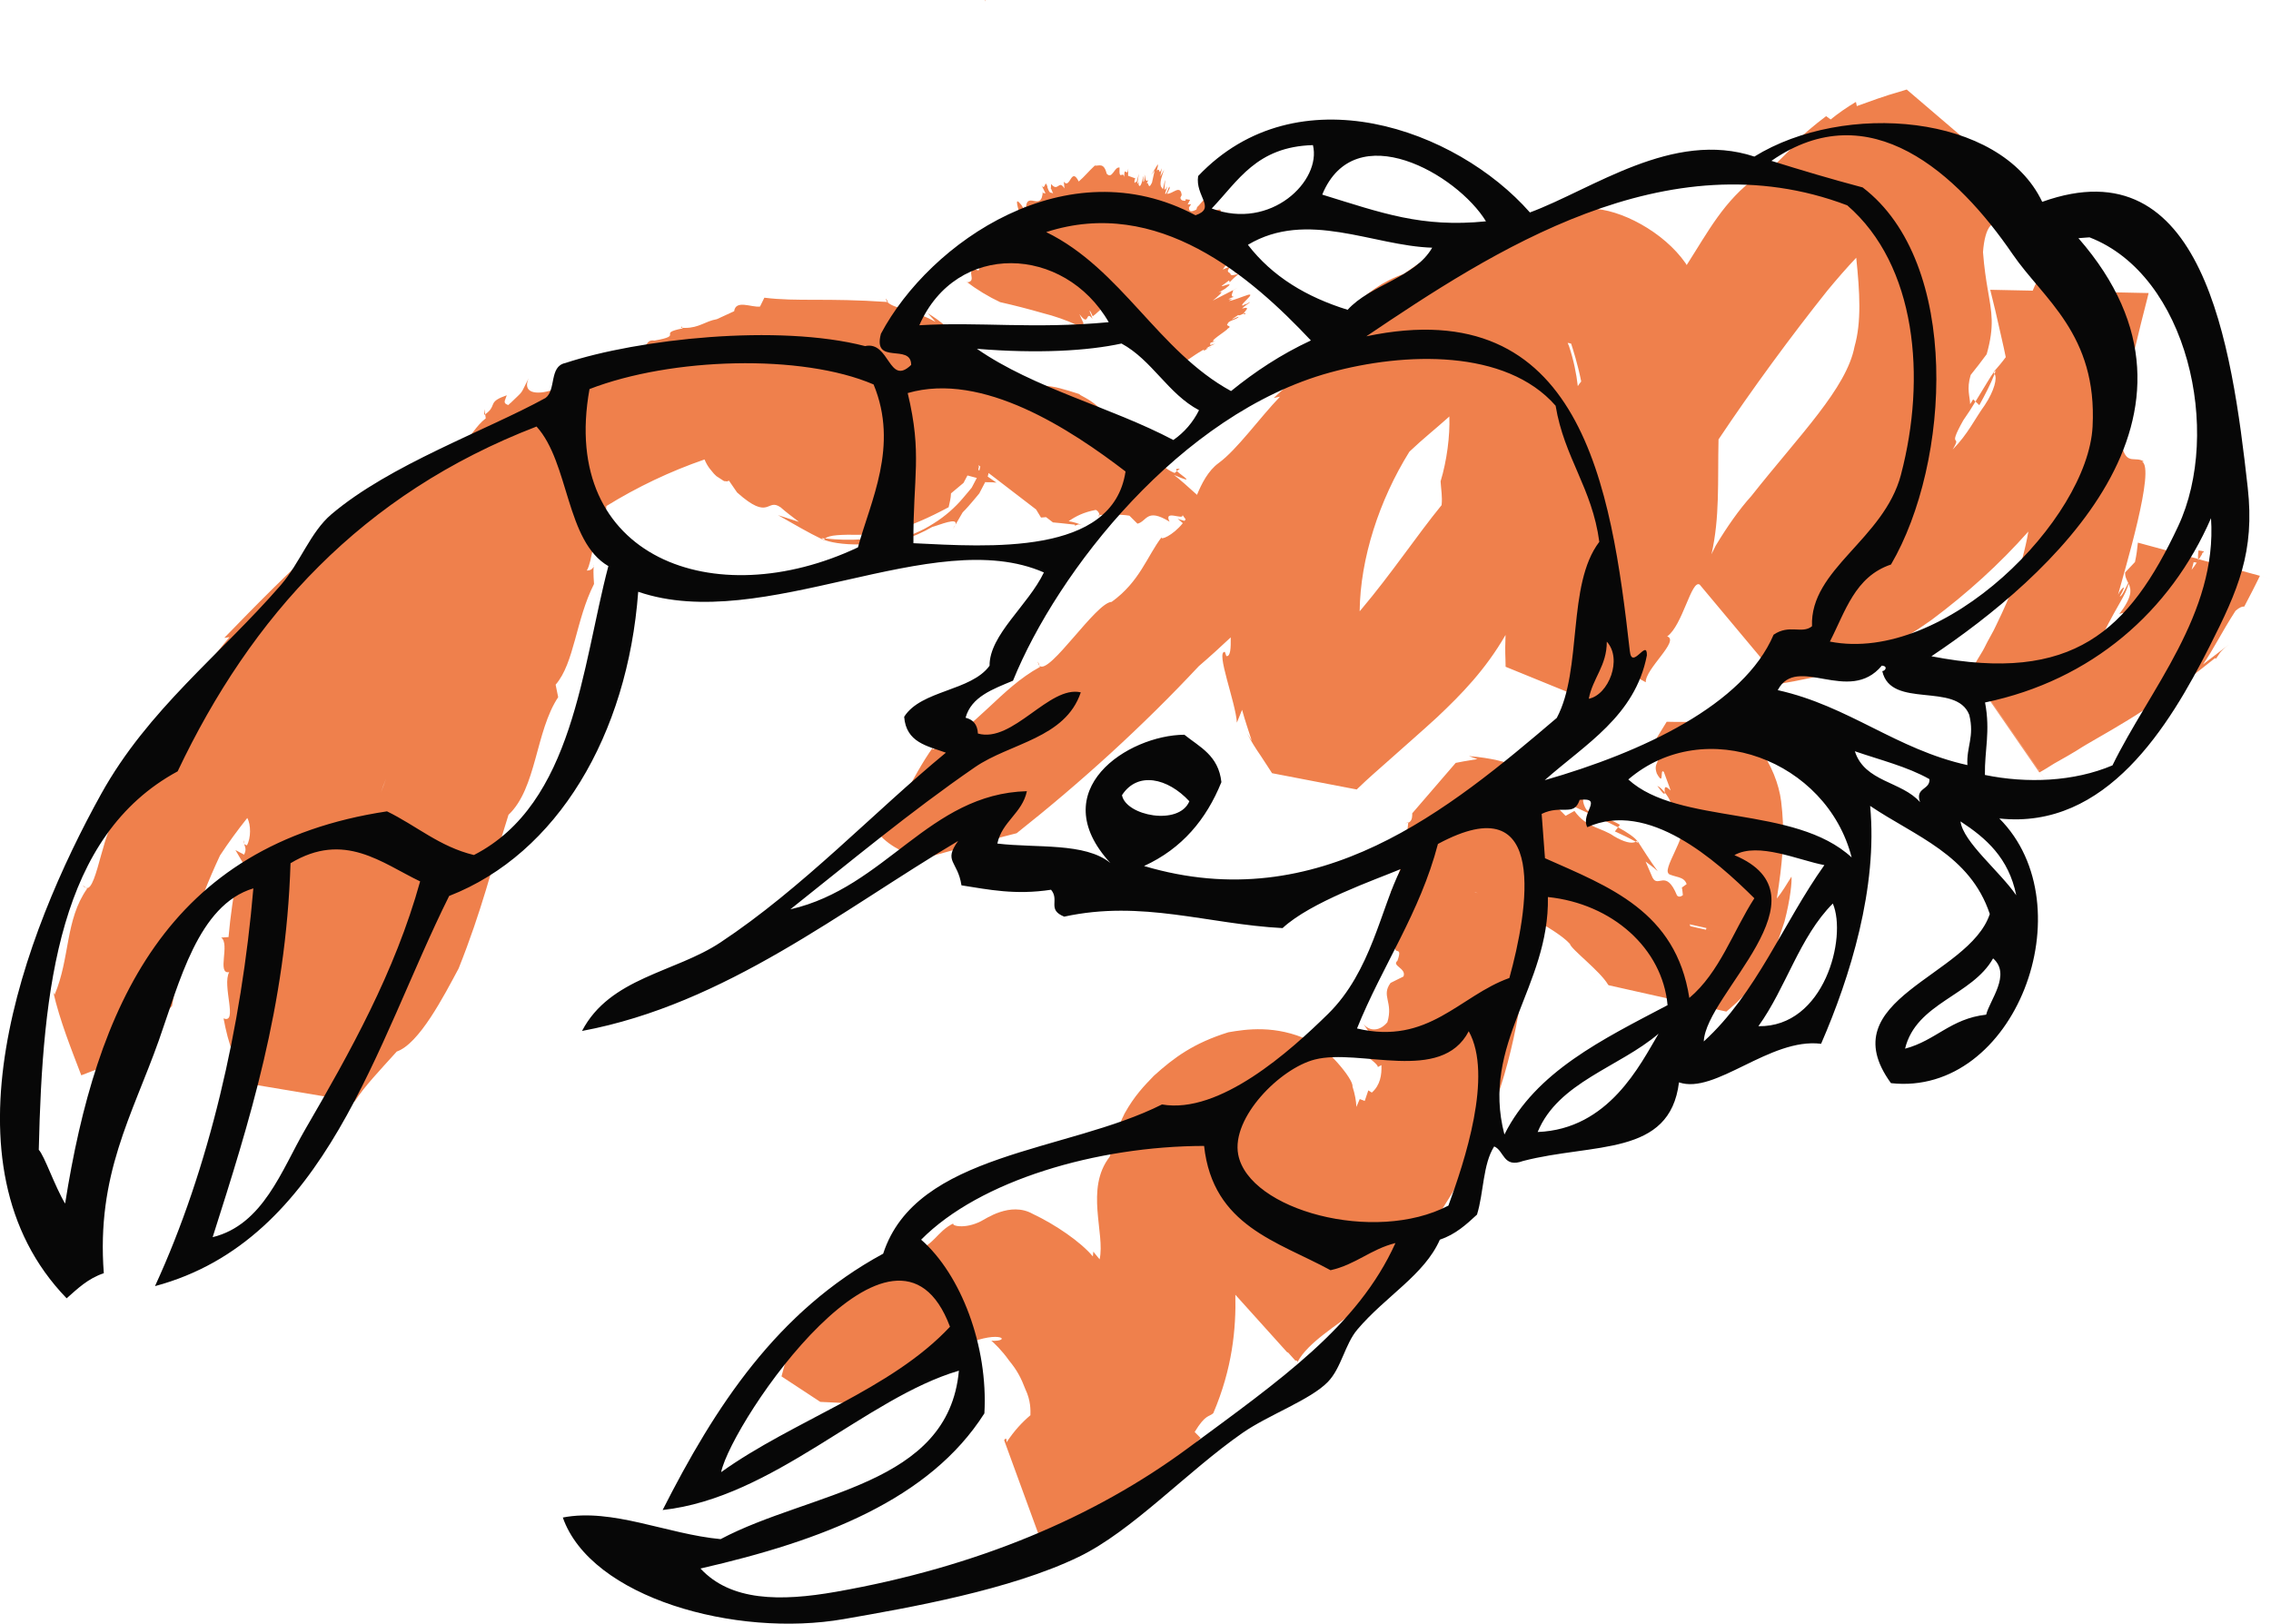 <svg id="_Слой_2" xmlns="http://www.w3.org/2000/svg" width="1080" height="772.26" viewBox="0 0 1080 772.26"><g id="Seafood03_49204875"><g id="Seafood03_49204875-2"><path d="M576.43 163.94l-.66.05-.3.06c-.11.22.36.09.96-.11z" fill="none"/><path d="M585.95 124.45 583.1 126l-1.6 2.17 3.8-1.54c-3.02 3.33-.06 2.65-.11 3.79.21.67 1.64.55 3.49-.18l-1.55-.88 2.23-1c-.86-1.33-3.01-2.77-3.4-3.92z" fill="none"/><path d="M588.8 130.33 589.31 130 588.66 130.25 588.8 130.33z" fill="none"/><path d="M577.54 163.59 577.16 163.67 576.43 163.94 577.54 163.59z" fill="none"/><path d="M181.11 377.07c.84-2.24 1.67-4.5 2.51-6.76-.91 2.24-1.77 4.5-2.51 6.76z" fill="none"/><path d="M548.93 219.04c-.46.23-1.11.34-2.02.33l-.44.24c1.98.49 2.42.06 2.46-.57z" fill="none"/><path d="M1045.42 266.47l.32-.52c-.14-.04-.28-.08-.43-.12.02.25.08.41.11.63z" fill="none"/><path d="M549.43 217.94l-.56.31.06.8c.46-.23.74-.54.49-1.11z" fill="none"/><path d="M390.77 255.9c.04.25.41.51 1.02.79l.59-.6-1.61-.19z" fill="none"/><path d="M457.74 237.06l2.59-3.06 1.22-1.47.3-.36.15-.18.07-.09.02-.02c-.34.66 1.2-2.29 2.43-4.63-1.52-.38-3-.78-4.45-1.18-.53 1.01-1.14 2.17-1.88 3.54l-5.95 4.98c-.07 2.25-.62 4.33-1.12 6.58-19.8 10.6-30.24 12.82-42.46 13.11-8.57-.11-14.52.06-16.27 1.81 5.66.65 11.65.83 17.82.4l-.51 2.44c9.64-.1 23.17-2.81 34.24-10.03 5.5-3.37 10.32-7.74 13.8-11.85z" fill="none"/><path d="M969.51 366.49h.01s.02-.03.02-.03h.02c-10.63-15.42-29.78-43.21-32.63-47.36v.06s-.01.04-.01.04h0c19.63 28.49 29.06 42.17 33.06 47.98h0c-2.71-3.94-5.92-8.6-.47-.69z" fill="none"/><path d="M241.74 192.63c.35-.35.65-.64.96-.94-.99-.62-1.8-1.13-2.52-1.58-.4 1.3-.22 1.96 1.56 2.52z" fill="none"/><path d="M939.48 190.98c-1.67 2.81-3.64 5.83-5.79 8.92-8.21 14.62-.16 5.74-5.07 13.93 7.35-7.48 10.4-14.41 15.28-21.14 4.54-6.84 6.01-12.87 4.67-14.85-1.97 4.94-4.56 9.96-7.29 14.89l-1.8-1.74z" fill="none"/><path d="M917.56 228.89V228.88v0V228.89z" fill="none"/><path d="M951.95 161.02l-3.03-13.3-1.61-6.58-.78-3.25v-.05c12.65.26 5.09.1-1.2-.04 1.85 10.85 3.29 17.14-.52 30.67-2.53 3.45-5.07 6.74-7.61 9.87-2.05 6.73-.3 10.41-.26 13.89.49-.77.97-1.55 1.45-2.3l1.09 1.05c4.22-6.77 7.27-12.17 8.63-13.85l-.06-.13c2.27-2.6 4.1-4.75 5.83-7.11-.6-2.93-1.22-5.88-1.93-8.86z" fill="none"/><path d="M949.02 176.44c-.25-.03-.55.23-.91.68l.46.71.46-1.39z" fill="none"/><path d="M969.48 366.29c.04.06.07.09.1.15l.06-.04.19-.14.37-.28-.68.3-.04.02z" fill="none"/><path d="M1000.5 304.59c.87-.7 1.75-1.36 2.63-1.99-.19-.21-.02-.72.77-1.75l4.4-3.97s-.79 1.5-1.97 3.67c.6-.35 1.19-.73 1.81-1.01.2-.17.51-.4.75-.59.38-2.53 4.52-9.49-1.08-6.83 6.38-8.39 5.77-11.7 4.49-14.47-2.05 6.64-3.98 7.71-12.29 24.09.42.77.56 1.73.49 2.85z" fill="none"/><path d="M465.39 222.36l-.09.68.02.31.02.14v.07s.02.02.02.02h0s0 0 0 0c-3.09-2.14-1.94-1.34.36.25.16-.66.31-1.32.46-1.97-.3-.23-.58-.45-.86-.67.53 1.67.06.85.08 1.16z" fill="none"/><path d="M1044.66 267.62l-1.43-.23c-.22.92-.58 2.21-.99 3.65.9-1.14 1.7-2.28 2.42-3.41z" fill="none"/><path d="M882.76 122.58c-4.63 4.91-9.24 10.21-13.76 15.68-17.06 21.39-35.87 46.96-51.73 70.75-.45 20.16.68 36.91-3.35 54.62.7-1.45 1.39-2.95 2.13-4.31 5.35-8.85 10.98-16.93 16.8-23.38 23.04-29.15 45.33-51.27 49.1-71.13 3.33-11.6 2.53-25.7.8-42.23z" fill="none"/><path d="M746.12 164.51c2.25 6.78 3.54 13.13 4.22 19.14.56-.88 1.1-1.61 1.62-2.21-1.69-8.5-3.93-15.31-4.77-17.95-.45-.2-1.02-.33-1.69-.4.2.48.43.96.61 1.43z" fill="none"/><path d="M689.25 198.06c-.18.17-.37.35-.54.52-6 5.38-12.18 10.27-18.11 15.93-.13.13-.25.26-.38.38-14.29 22.95-23.35 50.74-23.62 75.85.24-.29.5-.57.74-.86 14.43-17.1 26.24-34.9 38.22-49.62.42-4.21-.21-6.96-.48-11.32 2.97-9.78 4.51-21.64 4.16-30.88z" fill="none"/><path d="M913.26 214.92l.43-1.45c-.25.58-.37 1.05-.43 1.45z" fill="none"/><path d="M797.63 378.72h0c-.1.16-.15.24-.2.33.05-.09.11-.19.2-.33z" fill="none"/><path d="M794.13 443.05s.07.02.11.02c-.03.0-.08-.02-.11-.02z" fill="none"/><path d="M793.43 442.9c-.16-.04-.15-.04.0.0h0z" fill="none"/><path d="M701.49 424.62c-.3-.16.4.05 1.34.1-1.11-.27-1.77-.34-1.34-.1z" fill="none"/><path d="M778.83 400.83c.09-.23-.03-.54-.29-.9l-.64.4.93.5z" fill="none"/><path d="M811.3 442.19l.03-.11.06-.21.12-.44v-.02c-3-.67-5.63-1.26-7.96-1.78.1.28.2.55.3.84l.02.06c9.1 2.04 17.62 3.95 7.43 1.67h0z" fill="none"/><path d="M597.72 556.54c1.3-.06.98-.13-.01.0h.01z" fill="none"/><path d="M738.53 381.95l6.01 6.09 4.2-2.33c5.83 8.19 12.7 7.73 18.95 12.11 4.46 2.62 8.32 3.69 10.21 2.51-3.24-1.79-6.55-3.39-9.91-4.88l1.49-1.96c-11.63-5.97-21.06-9.37-29.41-14.4l-1.53 2.86z" fill="none"/><path d="M616.09 647.21c.28.31.55.61.81.9h0c-.27-.3-.54-.6-.81-.9h0z" fill="none"/><path d="M616.22 647.07l-.09.1-.02.02h0c.25.29.52.59.81.91h0s0-.02.0-.02l.04-.06.13-.23c0-.42-.36-.75-.86-.74z" fill="none"/><path d="M468.46.0l-.14.06c.22.93.36.51.14-.06z" fill="#ef804e"/><path d="M282.31 269.36c.33-.78.14-1.23.0.0h0z" fill="#ef804c"/><path d="M230.21 197.41 230.71 197.01 230.57 194.57 230.21 197.41z" fill="#ef804c"/><path d="M323.79 155.86h.66c-.2-.44-.23-.94-.66.0z" fill="#ef804c"/><path d="M116.04 401.21l-.19-1.58c-.15.78-.03 1.23.19 1.58z" fill="#ef804c"/><path d="M213.08 215.25 213.4 214.97 212.25 215.11 213.08 215.25z" fill="#ef804c"/><path d="M214.8 212.95c.54.19-.84 1.51-1.4 2.01 2.6-.32 4.65-1.5 6.42-3.21-.56-.9-3.33.79-5.02 1.19z" fill="#ef804c"/><path d="M214.01 213.04c.21.04.5.0.8-.08-.13-.05-.36-.05-.8.08z" fill="#ef804c"/><path d="M25.31 471.84 25.01 470.76z" fill="none" stroke="#ef804c" stroke-linecap="round" stroke-linejoin="round" stroke-width="0"/><path d="M40.94 422.29l-1.66-1.24c.59.77 1.14 1.09 1.66 1.24z" fill="#ef804c"/><path d="M230.73 193.48 230.57 194.57z" fill="none" stroke="#ef804c" stroke-linecap="round" stroke-linejoin="round" stroke-width="0"/><path d="M421.3 141.98c-.02.61.28 1.14.64 1.61l.45.08-1.09-1.69z" fill="#ef804c"/><path d="M548.87 218.25l-1.95 1.12c.9.02 1.56-.1 2.02-.33l-.06-.8z" fill="#ef804c"/><path d="M392.38 256.09l-.59.6c2.3 1.03 8.67 2.47 17.91 2.25l.51-2.44c-6.17.43-12.16.24-17.82-.4z" fill="#ef804c"/><path d="M68.83 358.71c.12-.21.22-.44.34-.65-.21.28-.3.48-.34.65z" fill="#ef804c"/><path d="M454.36 249.49l-1.25 2.14c.66-.9 1.06-1.6 1.25-2.14z" fill="#ef804c"/><path d="M522.84 244.81h-.31c.02 1.7.48 1.09.31.0z" fill="#ef804c"/><path d="M479.17 182.26c2.29.99 4.4 1.6 6.03 1.76-6.22-3.07-6.72-2.72-6.03-1.76z" fill="#ef804c"/><path d="M559.68 224.04l1.39-1.06c-1.98-.17-2.03.33-1.39 1.06z" fill="#ef804c"/><path d="M946.93 79.03 947 79.7 949.15 80.96 946.93 79.03z" fill="#ef804c"/><path d="M443.9 355.03 444.57 353.9z" fill="none" stroke="#ef804c" stroke-linecap="round" stroke-linejoin="round" stroke-width="0"/><path d="M494.35 316.6l-.78-1.96c.08 1.03.38 1.59.78 1.96z" fill="#ef804c"/><path d="M949.15 80.96 949.99 81.71z" fill="none" stroke="#ef804c" stroke-linecap="round" stroke-linejoin="round" stroke-width="0"/><path d="M941.28 192.72c2.73-4.92 5.32-9.95 7.29-14.89l-.46-.71c-1.36 1.68-4.41 7.08-8.63 13.85l1.8 1.74z" fill="#ef804c"/><path d="M552.43 255.38c.17-.22.33-.45.51-.67-.27.28-.41.49-.51.67z" fill="#ef804c"/><path d="M972.55 125.33c-.33.0-.41.0.0.0h0z" fill="#ef804c"/><path d="M969.99 367.18h0c4.3 6.23 2.34 3.39.0.0z" fill="#ef804c"/><path d="M1047.34 263.37c-.88-.55 3.21-.94-1.82-1.57l-.17 1.5c-.08.94-.09 1.79-.04 2.54.14.04.28.08.43.12l1.6-2.58z" fill="#ef804c"/><path d="M1045.74 265.95l-.32.52c-.03-.22-.09-.38-.11-.63-7.82-2.12-17.24-4.67-28.62-7.75v.13s-.04.25-.04.25c-.24 2.54-.62 5.62-1.34 8.84l-4.67 4.96c-.11 2.09.74 3.5 1.47 5.01-1.39 2.74-3.11 6.6-4.03 6.39 4.12-7.1.53-3.76-.82-.79 3.01-11.27 18-60.58 11.33-63.35h.98c-4.04-2.68-7.85 1.65-10.19-6.31l1.58-5.4-2.23-7.89c.95-5.45 2.17-2.92 2.67-2.95-.85-3.72-1.47-7.92-2.01-12.34 2.09-5.47 4.17-11.84 5.81-18.6 1.95-8.14 4.04-16.71 5.91-23.84l.36-1.45.18-.73.09-.36.05-.19.02-.09c-9.21-.19-17.44-.36-24.8-.52-.63-4.99-1.62-8.63-3.12-9.24l.44-2.11.22-1.06.11-.53v-.06s.02-.04.02-.04h0c-15.56-.33-20.94-.44-22.13-.47 1.25.02 6.11.13 1.61.04h0v.02s-.1.1-.1.1l-.17.21-2.76 3.39c-2.05 3.72-3.44 6.66-4.45 9.13-10.41-.21-17.2-.36-21.37-.44-.81-4.76-1.7-10.37-2.27-17.88.87-12.03 4.92-17.41 9.83-10.71-6.04-9.31-3.79-4.25-7.5-16.85 1.93-2 2.42-.87 4.54 1.72 1.53-10.86-2.38-6.35-2.92-14.36-4.03-1.99-10.15-4.23-10.45-6.79l-1.19 3.01-1.39-6.3-.5-3.29-.1-.83-.02-.21h0c-53.1-45.41-14.72-12.59-26.58-22.73h0s-.04.02-.04.02l-.08.02-.16.05-.64.2-2.57.79c-7.04 1.96-13.62 4.42-20.23 6.8l-.44-1.99c-4.39 2.61-8.37 5.4-12.01 8.35l-2.16-1.57c-5.43 4.08-10.45 8.33-15.02 12.72l2.42-1.2c-3.4 3.12-13.22 13.53-19.56 18.48l-.8-1.17c-15.65 11.4-23.03 25.88-33.35 41.99-.17-.27-.31-.54-.48-.82-10.44-15.03-31.16-25.89-45.09-26.02-14.56-1.44-25.7.88-35.51 3.73-19.61 6.08-35.36 14.46-53.6 27.39-19.48 6.65-32.71 24.07-43.87 41.69-5.98 5.87-11.69 11.79-17.84 17.26l3.01-.65c-9.99 10.41-20.39 25.14-29.19 31.58-5.04 3.65-8.14 9.88-10.3 15.13-4.32-3.95-8.34-7.48-10.93-9.45 11.28 4.88 3.37.18 1.39-1.84l-1.12.9c-6.84-2.93-6.19-5.93-9.75-7.53l.06.83.56-.31c.25.57-.04.88-.49 1.11-.04.63-.48 1.05-2.46.57l.44-.24c-3.18-.07-8.43-1.37-10.75-1.95l.22-2.44c-1.17.9-3.2.99-5.81.69.51-22.96-17.44-27.06-17.23-28.24-14.48-4.63-18.94-5.94-32.43.17l-4.53-3.49c6.73 2.25 3.69-.49 2.79-1.85-4.62-2.07-10.58-5.2-16.03-7.44l-.07-.36c-.71-1.75 1.5 3.43-1.62-4.01l-.65-1.15-3.01-4.75c-4.76-7.3-10.34-11.8-16.64-15.6l3.74 4.11c-11.17-6.11-19.76-6.17-22.95-9.46-29.08-2.01-42.83-.09-58.48-2.04l-2.07 4.22c-4.12.49-11.52-3.43-12.3 2.21l-8.24 3.79c-5.65.99-8.31 4.13-15.07 4.14h-.04l-1.3-.04.17.28c-12.75 2.49 1.22 3.2-13.42 5.8-5.42-.97-3.08 6.48-9.9 8.36l-8.74-2.24c-13.4 2.08-12.75 8.74-29.33 17.23-8.67 2.86-14.89 1.42-11.86-5.44-4.33 8.39-1.84 5.19-8.66 11.83-.95-.59-1.78-1.11-2.53-1.58.18-.57.46-1.27.79-2.15-1.05.36-1.89.69-2.62 1.01-1.66-1.03-1.85-1.15.0.0-6.02 2.64-2.23 4.18-7.64 8.05.07.61.16 1.26.26 1.92-4.57 3.49-7.47 9.13-11.14 12.83.12.2.17.5.03 1.01-.09.08-.18.16-.26.23l-12.11 6.86c3.64-9.99-5.7 9.97-2.14 1.18-34 16.19-68.67 51.3-98.73 82.3l2.48-.35c-7.21 8.33-14.73 19.71-21.58 25.02-7.11 5.24-7.56 17.12-8.86 20.06-2.28 8.39-10.21 12.35-9.82 10.63-4.5 8.49-3.51 19.42-12.19 29.64-7.28 1.79-10.39 35.71-15.7 33.95l.44.33c-10.49 14.89-8.05 32.91-15.42 50.37.0.0-.38-.44-.66-1.15 3.16 13.76 8.57 27.11 13.31 39.55 7.32-2.89 14.63-5.53 21.9-7.92 6.44-9.06 13.77-17.37 21.25-25.05 4.22-24.38 11.99-48.47 22.81-71.57 4.03-6.16 8.4-12.09 12.98-17.85 1.81 3.19 1.75 9.62-.16 13.01-.55-.15-1.06-.35-1.36-.8.42 1.66 1.31 2.61.0 5.23l-4.11-2.19 3.41 5.83c-1.67 3.51.76 9.32-2.1 8.46l-.59-2.21c-1.57 9.22-3.11 19-4 29.31l-3.51.24c4.34 2.99-2.17 17.58 3.83 16.44-3.52 6.18 4.33 24.82-2.69 21.99 1.17 6.16 2.46 11.44 4.48 16.47l3.73 7.49 1.94 3.6.98 1.78.49.89.25.45.12.22.06.11.03.06.02.03h0c-10.92-1.8 95.14 15.92 50.25 8.41 4.95-7.46 11.55-14.35 20.02-23.73 10.63-3.7 22.17-25.97 29.42-39.52 11.22-28.2 15.29-46.31 23.72-73.09 13.4-12.61 12.78-39.61 23.62-55.94l-1.21-5.94c8.98-10.38 9.52-30.66 18.26-47.9-.36-4.82-.28-7.25-.16-8.32-.33.8-1.2 1.95-3.27 1.93 2.8-4.8 2.47-16 6.34-14.64l.22 1.44c2.92 1.01 1.8-9.85 2.75-17.47 14.62-9.03 30.27-16.51 46.67-22.16 1.61 3.86 3.44 5.42 4.49 6.8l1.17 1.14c6.73 4.47 2.54 1.42 4.3 2.43.69.09 1.25.0 1.65-.31l3.88 5.64c15.67 14 13.98 2.37 20.69 7.06 2.74 2.41 5.72 4.63 8.75 6.93l-9.97-3.2c9.27 5.17 13.05 7.63 21.69 11.83l.12-.09c-.6-.28-.98-.54-1.02-.79l1.61.19c1.74-1.75 7.7-1.92 16.27-1.81 12.22-.3 22.65-2.51 42.46-13.11.51-2.25 1.06-4.33 1.12-6.58l5.95-4.98c.74-1.37 1.35-2.53 1.88-3.54 1.45.4 2.94.79 4.45 1.18-1.23 2.34-2.77 5.29-2.43 4.63l-.02.02-.07.09-.15.18-.3.36-1.22 1.47-2.59 3.06c-3.48 4.11-8.3 8.48-13.8 11.85-11.07 7.21-24.6 9.93-34.24 10.03l-.33 1.48c11.85.29 26.39-5.38 33.92-9.85 3.62-.97 12.38-4.82 11.08-1.07l3.42-5.88c2.02-1.96 3.61-3.95 5.22-5.79l2.27-2.72.27-.33.13-.16.03-.04c1.28-2.45 2.17-4.14 2.8-5.35.58.06 1.25.06 2.09.06.86.0 1.89.04 3.14.18l.12.02h.03c.71.5-1.49-1.03-4.05-2.8.0-.01.0.0.0.0-.05-.03-.09-.06-.14-.09l.16-.61.26-1.09c5.36 4.11 12.68 9.74 22.6 17.35.78 1.28 1.51 2.49 2.33 3.84l.23-.02c.73-.07 1.44-.12 2.18-.18 1.1.84 2.12 1.63 3.28 2.51h.1s3.3.31 3.3.31l6.97.75.07.48c1.26-.28 1.19-1.15 3.96-.05-2.31-.94-4.66-1.73-6.96-2.07 3.55-2.45 7.21-4.27 12.88-5.37 1.23.48 1.67 1.62 1.78 2.38 4.69.12 9.37-.45 14.25.37l3.82 3.8c4.56-1.02 4.25-7.74 15.28-.93-3.12-6.1 6.84-.44 6.17-3.21.28.51.87 1.26 1.47 2.05-.17.26-.34.52-.52.77-1.99-.57-3.31-.98-3.31-.98.87.59 1.67 1.34 2.48 2.06-4.81 5.99-10.9 8.31-10.05 6.64-6.98 9.12-10.41 21.18-23.78 30.79-7.47.21-29.6 34.9-34.3 30.42l.21.52c-19.03 10.38-30.03 28.96-51.11 39.35.0.0.08-.63.46-1.43-11.12 15.38-15.42 30.99-27.62 39.11 3.8 6.75 13.23 11.39 21.41 14.42 19.94-5.42 30.11-8.48 45.76-12.35 30.67-24.3 59.71-50.68 86.64-79.47 5.15-4.41 10.19-9.01 15.17-13.68.07 5.12-.08 9.24-2.09 8.9l-.68-1.99c-4.56-.59 5.16 24.07 5.7 33.64l2.46-6.1c1.36 4.94 3.03 9.85 4.64 14.79l-2.25-3.58c1.93 3.8 4.15 7.27 6.42 10.56l3.2 4.89 1.54 2.38.38.59.19.29.1.15.05.08c80.43 15.48 22.31 4.28 40.27 7.73l.03-.03.87-.84c4.61-4.47 9.17-8.36 13.44-12.17 8.51-7.63 16.37-14.38 23.95-21.37 11.56-10.92 22.86-22.46 32.47-39.07-.17 3.86-.21 7.75-.04 11.69l.06 2.86v.36s.01.18.01.18v.04h0c98.1 40.02 27.2 11.1 49.1 20.02l.02-.02.07-.06.56-.51 1.11-1.03 4.41-4.15c2.9-2.79 5.98-5.56 8.29-8.6l3.09 1.72c-.32-6.36 16.33-19.83 10.19-21.82 7.35-5.21 11.55-27.26 15.47-24.62 78.71 94.16 21.58 25.77 39.31 46.95l.26-.04 1.04-.18 4.16-.74 8.3-1.68c21.6-5.56 40.57-15.7 57.39-27.68 16.86-12.59 32.04-26.35 45.83-41.88-1.49 8.59-3.68 16.14-6.13 23.21-2.56 7.29-5.64 14.07-9.08 21.16-1.61 3.6-3.84 7.02-5.68 10.88-.93 1.93-2.24 3.72-3.34 5.69l-1.73 2.99-.87 1.54-.44.79-.11.19-.05.1-.03.05c-.07-.11-.09-.13-.15-.21l.08-.54.18-1.19-.65.79-.25.46-.03.06h0c56.33 81.74 30.99 44.97 30.46 44.19.1.15.95 1.38 3.04 4.41h0s.02-.02.02-.02l.05-.02.15-.07c-4-5.81-13.43-19.49-33.06-47.98h0s0-.04.0-.04v-.06c2.86 4.15 22.01 31.94 32.64 47.35h-.02s-.02.03-.02.03h0s0 0 0 0c-5.45-7.91-2.24-3.25.47.69l.06-.03h0c7.28 10.55 10.12 14.66.02-.01l.39-.2c1.1-.58 2.29-1.33 3.75-2.24 2.75-1.89 7.35-4.15 13.17-7.72 11.86-7.74 31.58-16.39 65.95-44.06l.37.32c1.98-2.39 1.23-2.93 6.28-6.81l-12.39 9.51c5.21-7.5 8.61-14.89 15.47-25.5 2.01-1.78 3.36-2.14 4.16-2.02l3.98-7.66 1.93-3.85.95-1.93.47-.96.06-.12.03-.06v-.03s.02-.02.02-.02h0c-23.27-6.31 42.19 11.41-28.91-7.84zM183.62 370.31c-.83 2.27-1.67 4.52-2.51 6.76.74-2.27 1.6-4.53 2.51-6.76zM242.7 191.7c-.31.3-.61.59-.96.94-1.78-.56-1.96-1.23-1.56-2.52.72.45 1.53.96 2.52 1.58zm223.02 32.15c-2.31-1.6-3.46-2.39-.36-.25h0s0-.02.0-.02v-.07s-.03-.14-.03-.14l-.02-.31.09-.68c-.03-.31.45.52-.08-1.16.28.22.57.44.86.67-.15.65-.3 1.31-.46 1.97zm578.94 43.77c-.72 1.14-1.52 2.28-2.42 3.41.41-1.43.77-2.72.99-3.65l1.43.23zm-32.36 10.03c1.28 2.77 1.89 6.08-4.49 14.47 5.6-2.66 1.46 4.3 1.08 6.83-.24.19-.55.42-.75.59-.62.29-1.21.67-1.81 1.01 1.17-2.17 1.96-3.7 1.97-3.67l-4.4 3.97c-.79 1.03-.96 1.54-.77 1.75-.88.63-1.76 1.28-2.63 1.99.07-1.12-.07-2.08-.49-2.85 8.31-16.39 10.24-17.45 12.29-24.09zm-98.62-64.17-.43 1.45c.06-.4.18-.87.43-1.45zm-166.49-49.99c.84 2.65 3.07 9.45 4.77 17.95-.52.61-1.06 1.33-1.62 2.21-.68-6.01-1.97-12.36-4.22-19.14-.19-.47-.41-.96-.61-1.43.67.07 1.24.2 1.69.4zm-61.63 76.77c-11.99 14.72-23.79 32.52-38.22 49.62-.24.29-.5.57-.74.86.27-25.11 9.33-52.9 23.62-75.85.13-.13.25-.26.38-.38 5.93-5.66 12.11-10.55 18.11-15.93.17-.17.36-.34.54-.52.35 9.24-1.19 21.11-4.16 30.88.26 4.36.9 7.11.48 11.32zm130.48 19.06c-.74 1.37-1.42 2.86-2.13 4.31 4.02-17.71 2.9-34.46 3.35-54.62 15.86-23.79 34.67-49.37 51.73-70.75 4.52-5.47 9.12-10.77 13.76-15.68 1.72 16.53 2.52 30.63-.8 42.23-3.77 19.86-26.06 41.98-49.1 71.13-5.82 6.45-11.45 14.52-16.8 23.38zm101.51-30.43s0 0 0 0h0s0 0 0 0zm30.55-51.76c.36-.45.67-.71.91-.68l-.46 1.39c1.34 1.98-.13 8.01-4.67 14.85-4.87 6.73-7.93 13.67-15.28 21.14 4.91-8.19-3.14.69 5.07-13.93 2.16-3.09 4.12-6.11 5.79-8.92l-1.09-1.05c-.48.75-.96 1.53-1.45 2.3-.04-3.48-1.79-7.16.26-13.89 2.54-3.13 5.08-6.43 7.61-9.87 3.81-13.53 2.37-19.82.52-30.67 6.29.14 13.85.31 1.19.04v.05s.79 3.25.79 3.25l1.61 6.58 3.03 13.3c.7 2.98 1.33 5.93 1.93 8.86-1.72 2.36-3.56 4.51-5.83 7.11l.06.13zm21.72 189.13-.19.14-.06.04c-.04-.05-.06-.09-.1-.15l.04-.02.68-.3-.37.28z" fill="#ef804c"/><path d="M576.12 90.52 576.22 90.56 577.6 89.02 576.12 90.52z" fill="#ef804c"/><path d="M583.97 104.43l-.1.21c.36-.33.74-.64.1-.21z" fill="#ef804c"/><path d="M541.7 86.28l.24-.38c-.09-.06-.17.12-.24.38z" fill="#ef804c"/><path d="M483.74 101.76 483.75 101.67 483.39 101.31 483.74 101.76z" fill="#ef804c"/><path d="M483.22 100.44c.51.38.53 1.03.53 1.23.79.8 1.06.73 1.03.14-.63-1.09-.98-.63-1.56-1.37z" fill="#ef804c"/><path d="M459.39 133.81 458.98 133.5z" fill="none" stroke="#ef804c" stroke-linecap="round" stroke-linejoin="round" stroke-width="0"/><path d="M535.61 147.05 535.53 147.35z" fill="none" stroke="#ef804c" stroke-linecap="round" stroke-linejoin="round" stroke-width="0"/><path d="M463.6 127.9 461.91 126.84z" fill="none" stroke="#ef804c" stroke-linecap="round" stroke-linejoin="round" stroke-width="0"/><path d="M577.6 89.02 578.16 88.46z" fill="none" stroke="#ef804c" stroke-linecap="round" stroke-linejoin="round" stroke-width="0"/><path d="M589.89 114.52 588.65 115.38V115.42L589.89 114.52z" fill="#ef804c"/><path d="M577.16 163.67 575.77 163.99 576.43 163.94 577.16 163.67z" fill="#ef804c"/><path d="M588.66 130.25l.64-.25c.55-.45.46-1 .04-1.63l-2.23 1 1.55.88z" fill="#ef804c"/><path d="M593.08 140.4l.92-.34c-3.81 1.22-7.36 2.81-9.6 3.1l1.57-.93-1.78.12c1.1-.77 2.15-.99 2.61-1.16-1.99-.12-.44-2.04-.33-3.22l-9.72 5c2.04-1.65 6.17-5.04 2.86-3.86l3.18-1.89c5.75-4.38-3.26.06-1.59-1.41l3.31-2.43.28.86c1.5-1.64 2.55-2.51 4.63-4.28l-.1.04-.51.33-.14-.08c-1.85.73-3.27.85-3.49.18.05-1.14-2.92-.47.11-3.79l-3.8 1.54 1.6-2.17 2.85-1.55c.39 1.15 2.53 2.58 3.4 3.92l1.35-.61c-.44-.84-2.21-1.15-2.2-1.83.45-.55 3.08-2.8 5.29-3.29l-3.1.93c-1.87-2.7-1.82-2.49-.49-7.47l-1.21 1.13c-1.24-.14-2.44-.24-.34-1.84-.86-2.21-.57-5.34 1.72-9.18l-3.24 2.04c-.12-.52 3.93-4.76-.41-1.63l-1.96.19c-.16-.74-2.12.34-1.11-1.75h0s.22-.43.22-.43l-.23.22c0-2.43-2.53 2.3-2.32-.63 1.51-2.34-4.03 2.83-4.05 1.59l3.18-4.57c.84-3.57-3.18.19-5.04-1.49.37-2.3 2.75-6.43 6.08-9.03-4.14 3.06-2.47 2.14-5.26 2.99 1.02-1.8 1.45-2.05 2.92-3.28.07-2.89-1.99.9-2.94.12-2.58 2.96-6.45 7.84-6.87 7.87l-.36 1.21c-2.12 1.12-3.53 1.39-3.57-.9l1.06-1.65-1.67.17 1.17-2.22-2.1-.3-.08.73c-.57.06-2.23.13-2.43-1.45l.61-1.24c-.56-5.32-4.46-.32-6.94-.64l1.23-2.6c.03-2.93-1.62 4.08-2.15 2.46l1-3.35c-2.25 4.13-.86-1.25-1.06-3.11l-.97 4.48-.9-1.24c-.9-1.8.61-5.81 1.44-8.08l-1.84 3.25.76-3.97c-1.79 4.39-.56-.92-2.37 1.23.21-1.52.72-2.3.41-3.04l-3.14 5.12 1.68-2.2-1.27 5.76c-1.97 4.13-1.47-.99-2.6.44l.85-1.6c-1.63 1.09-1.29-1.37-1.82-2.71.08 1.1.18 2.74-.41 3.47-.4.29.08-2.07-.19-2.75-.59 3.9-1.65 5.91-2.22 4.02l.23-1.44c-.27.62-.47 1.62-.72.66l.64-4.33-1.08 4.1c-.35-1.22-1.25 1.91-.96-1.03l.33-.86-3.41-1.22.1-3.49c-.53 4.79-1.92-1.9-1.94 4.1-.62-3.29-2.58 2.24-2.21-4.52-2.48-.58-3.45 5.86-6.13 2.91-1.34-5.63-3.87-3.48-5.64-3.86-3.06 2.83-4.83 5.18-7.65 7.58-3.65-7.33-4.02 3.92-7.1.09l.31 3.22c-2.76-4.49-2.95 2.02-6.35-2.13-.01 1.46-.11 1.94-.17 2.09.13.11.46.65 1.16 2.55-.99-1.19-1.44.8-2.74-3.02v-.43c-1.32-3.88-.96 2.42-2.79-.6l1.88 3.9-1.24-.26-.04-.89c-.42 10.67-7.98-.96-8.04 8.76-1.7-4.42.42 2.54-2.07-1.98-4.1-5.28-1.19 2.2-1.05 4.2l.42.85-1.66.35c-2.6-6.1 1.87 5.26-.3.04-6.26-1.45-8.06 5.06-13.39 7.39l1.32 1.05c-1.23.79-.96 3.47-3.63 2.4-2.74-.99 1.55 4.61 1.53 5.03 1.48 2.67-3.61-.23-3.08-.4-.23 1.48 3.82 5.89.75 5.55-5.08-2.83 2.19 7.1-3.14 3.82l.45.28c-5 .12.75 5.4-3.89 6.08.0.0-.41-.21-.76-.44 5.16 3.93 10.61 7.23 16.24 9.88 6.82 1.54 13.59 3.28 20.3 5.22 5.6 1.4 11.02 3.29 16.19 5.66-.71.09-1.84.04-2.74-.27 1.68.99 3.21 2.08 4.48 3.29-1.38-.71 1.08-2.2 1.4-3.9l-1.95-4.33c5.11 6.79 2.59-2.39 6.29 2.28l-1.46-3.77c.32-.42 1.18 1.93 1.52 2.54 3.29-2.12 7.24-8.51 11.43-3.73.58 2.51 1.35.95 1.53 3.87.68-4.83 1.87-4.74 2.69-4.28l-.08.45.52-.8-.13 1.11c.74-2.31.81-1.65.69-.48-.1.36-.21.84-.35 1.49-5.01 3.95 3.86 1.6.14 6.25-3.51 2.14 1.52 6.19 3.57 6.66l4.33-2.49c3.07 2-1.18 4.55 3.43 5.93l-1.06.19c-.96.72 9.6-2.48-1.85 5.89l-.47.15c.13.12 1.06-.18-.09.51l2.63-1.65c1.32.06 3.67-.31 4.18.2-.47.31-1.42.67-2.16.93l1.33 1.38-2.84 1.5c1.8-.04 8.07-2.4 4.98.11 4.23-1.99 2.86-.25 5.04-1.17l-1.99 1.05c.77.61 2.5 1.64 4.86 1.2.0-.02 8.23-6.22 12.69-8.54-.85 1.44.63.09 2.04-.61l-1.12.3c.87-.98 3.65-1.91 4.32-2.47l-.77.27.39-.08-1.11.35c-.59.21-1.07.33-.96.11l.3-.06c-.49-.12-.2-.7-.07-.96l2.33-.77c-4.59 1 5.78-5.19 5.73-5.86 2.74-1.57-1.17-1.12.05-2.36.36-1.45 3.2-1.72 5-2.99 1.21-1.24-2.66 1.05-2.92.8l2.94-1.99c.45.44 1.76-.31 2.62-.71.16-.88 3.93-3.68-.78-2.37 1.82-1.88 3.66-2.54 3.72-3.11l-2.37 1.38c1.88-1.17-.58-.04-.97.3-2.23.05 7.12-6.62 2.01-4.95z" fill="#ef804c"/><path d="M509.38 154.31c-.37-.22-.71-.47-1.1-.68.23.32.64.52 1.1.68z" fill="#ef804c"/><path d="M548.62 170.63l-.03-.03c-1.62.53-.99.38.03.03z" fill="#ef804c"/><path d="M586.48 137.89 586.46 137.96 588.6 136.84 586.48 137.89z" fill="#ef804c"/><path d="M592.15 149.44c.34-.68-.06-.57-.69-.29-.03.22.14.34.69.29z" fill="#ef804c"/><path d="M553.22 174.15c-.03.33.89-.11 1.91-.65l-.46-.4c-.33.29-1.12.75-1.45 1.05z" fill="#ef804c"/><path d="M574.72 165.56l1.34-.36c-.37-.05-.85.12-1.34.36z" fill="#ef804c"/><path d="M646.99 500.6 647.1 500.31 645.45 498.98 646.99 500.6z" fill="#ef804c"/><path d="M663.56 448.82l.25-.33c-.49-.02-.97-.14-.25.33z" fill="#ef804c"/><path d="M538.01 714.5c.17-.04.41-.16.83-.5-.21.09-.5.28-.83.5z" fill="#ef804c"/><path d="M380.46 624.22 380.73 623.43z" fill="none" stroke="#ef804c" stroke-linecap="round" stroke-linejoin="round" stroke-width="0"/><path d="M620.04 651.59c-.82-.91-1.98-2.2-3.14-3.49h0c1.44 1.6 2.47 2.74 3.14 3.49z" fill="#ef804c"/><path d="M620.12 651.68c.54.6.85.95.97 1.07-.12-.13-.47-.52-.97-1.07z" fill="#ef804c"/><path d="M625.57 657.73c.26.29.49.54.67.74-.17-.19-.41-.45-.67-.74z" fill="#ef804c"/><path d="M625.57 657.73c-1.62-1.8-4.73-5.24-8.67-9.63h0c4.51 5.01 7.23 8.03 8.67 9.63z" fill="#ef804c"/><path d="M620.04 651.59s.06.06.08.09c-.03-.03-.05-.06-.08-.09z" fill="#ef804c"/><path d="M626.23 658.47c.76.84.72.8.0.0h0z" fill="#ef804c"/><path d="M621.09 652.75c.06.07.07.08.0.0h0z" fill="#ef804c"/><path d="M616.91 648.09h0v.02s.05.06.08.09h0s0 0 0 0h0s.02-.06.02-.06l.04-.11.03-.21-.13.23-.04.06z" fill="#ef804c"/><path d="M410.98 606.32l-.66-1.91c.11.88.36 1.46.66 1.91z" fill="#ef804c"/><path d="M645.45 498.98 644.87 498.36z" fill="none" stroke="#ef804c" stroke-linecap="round" stroke-linejoin="round" stroke-width="0"/><path d="M668.2 391.54 669.72 391.31 669.75 391.14 668.2 391.54z" fill="#ef804c"/><path d="M777.9 400.33l.64-.4c-.96-1.42-4.35-3.91-9.07-6.44l-1.49 1.96c3.36 1.49 6.68 3.09 9.91 4.88z" fill="#ef804c"/><path d="M616.6 647.78c.18.2.17.19.0.0h0z" fill="#ef804c"/><path d="M453.48 581.86c.15-.07.27-.16.43-.23-.19.07-.33.15-.43.23z" fill="#ef804c"/><path d="M844.98 427.41c.33-2.13.64-4.17.92-6.15.0.0.01.0.01.0.04.02.05-.16.05-.41 2.1-14.79 2.75-26.13 1.08-39.73-1.06-8.26-4.53-17.16-10.73-25.92-4.74-6.16-10.59-11.38-12.92-12.73l1.38-.06c.26-.63-4.22-1.58-4-.56l-.3.22-.19.1-.11.05-.06.02h-.01s0 0 0 0h0c-1.09 1.76-2.29 3.72-3.58 5.8-.5-.3-.98-.53-1.46-.67-4.73-5.18-13.58-3.75-21.57-4.07h-.88c1.39-2.26-12.1 19.65-6.39 10.38h0s.11.27.11.27l.41 1 .67 1.76c.39 1.06.65 1.92.81 2.64.32 1.43.24 2.26.02 2.93-.43 1.21-1.49 2.34-.32 5.64 3.79 6.71 1.22-2.94 3.35-.75.97 2.85 2.36 6.14 3.22 8.82-3.4-3.39-2.84-.54-2.78.96 5.18 6.26 2.77 11.04 7.52 9.93-.99 5.41-3.32 6.15-3.28 8.71.81-.93 1.5-2.84 2.48-2.98-1.97 2.81.61 1.23 1.02.07 3.52 4.15-9.89 21.82-5.48 23l-.95-.24c3.6 1.99 7.82 1.23 9.08 5.07l-2.28 1.65c.33 1.3.32 2.36.49 3.6-1.67 1.25-2.35.54-2.79.15-5.29-12.92-8.96-3.32-11.65-8.51l-3.29-7.63c1.94 1.49 3.92 2.91 5.76 4.59-4.51-6.18-6.1-9.09-9.69-14.5l-.11.06c.26.36.37.67.29.9l-.93-.5c-1.88 1.18-5.75.11-10.21-2.51-6.25-4.38-13.12-3.93-18.95-12.11l-4.2 2.33-6.01-6.09 1.53-2.86c8.35 5.03 17.79 8.43 29.41 14.4l.91-1.19c-5.9-3.47-14.16-5.66-15.77-6.98-1.01-1.24-3.56-6.57.45-6.83l-4.53 1.11c-8.9-4.71-13.96-7.41-19.83-10.28-6.2-2.34-10.18-7.81-32.15-9.7l4.05 1.43-6.53 1.08-3 .58-.71.13h-.05s-.02.01-.02.01h-.01c18.48-21.44-25.18 29.22-20.68 24h0s0 .04.0.04v.09s0 .17.0.17v.65c-.06 1.7-.55 3-1.9 3.5-1.15 12.63-3.81 25.54-8.29 32.83l3.74 1.9c-.33 2.52-6.29 5.95-1 7.5l1.31 5.35c-.6 3.22 1.39 5.43-1.15 8.93h0v.02s-.52.66-.52.66h.32c-2.36 7.17 3.41.28.45 8.5-2.9 2.39 4.44 3.57 2.88 7.46l-6.14 3.06c-4.61 6.26 1.4 8.97-1.51 18.66-3.3 4.15-8.36 4.8-11.49.73 3.64 5.43 2.6 2.74 3.33 8.88-2.19.15-2.44-.59-3.86-2.35-3.59 3.88.8 3.47-.69 6.88 3.2 2.39 8.43 5.93 8.15 7.23l1.73-.95c.18 4.62-.53 9.55-4.58 13.08l-1.66-1.05-1.71 5.04-2.36-.91-1.61 3.75c-.06-2.72-.69-6.12-1.85-9.74.64-3.37-12.97-19.63-20.6-21.92-16.01-7.49-30.1-5.29-38.44-3.85-16.64 5.19-25.87 12.09-35.35 20.63-4.69 4.83-9.29 9.57-13.97 17.96-3.67 7.21-4.8 13.15-7.1 20.61-11.87 15.21-2.05 36.55-4.8 48.8-1-1.25-2.01-2.49-2.99-3.67l-.21 2.3c-5.76-6.93-17.88-15.2-28.57-20.24-10.74-6.06-22.64 2.54-24.64 3.47-7.76 3.95-14.41 2.12-13.05 1.03-8.13 3.75-9.63 11.54-19.49 13.15-5.68-3.96-19.81 16.56-23 11.3l.17.51c-12.88 1.84-17.81 14.89-30.74 18.5.0.0-.08-.53.04-1.1-3.29 10.34-6.19 20.53-8.8 30.42l18.44 12.12c8.93.44 17.34.63 25.97 1.78 13.75-10.72 28.01-21.06 43.42-29.26 16.82-6.96 21.67-1.1 11.98-1.59 1.16.95 4.83 4.36 8.39 9.37 3.8 4.65 5.62 8.04 7.79 13.7 2.59 5.43 2.44 9.97 2.39 12.35-3.84 3.25-7.7 7.31-11.32 12.86-.03-1.51-.21-1.92-.54-1.74l-.59.65-.04.06v.02s-.02.0-.02.0h0c-15.4-42.14 20.98 57.41 17.24 47.16h.06s.22-.06.22-.06l.46-.12 1-.26c2.78-.69 6.17-1.48 6.74 1.05 5.04 2.25 9.78 1.43 14.05-.87 2.52 6.89 1.44 3.92.0.0 3.98-2.14 7.55-5.55 10.57-9.02 2.57-2.02 5.25-4.23 8.03-6.58.61-.52 1.24-1.07 1.86-1.6.08-.06.17-.11.25-.17-.02.0-.05.01-.07.02 9.9-8.55 20.98-18.43 33.07-30.53l-2.87-2.9c5.23-8.63 6.9-7.07 8.87-8.96 9.06-21.21 10.86-40.16 10.49-56.31 54.91 60.98 9.69 10.76 24.8 27.54h0v-.02s.02-.06.02-.06l.07-.18c2.29 2.54 3.78 4.2 4.21 4.68-.11-.12-.26-.29-.51-.57h0c.27.3.54.6.81.9h0c-.26-.29-.52-.58-.81-.9h0c.27.29.54.59.81.9h0c-.29-.32-.56-.62-.81-.9h0s.02-.03.02-.03l.09-.1c.5.0.86.31.86.74 4.93-9.37 18.85-17.4 28.89-25.43l-.21.83c26.54-25.33 49.9-57.73 63.7-94.42 11.98-30.82 15.55-62.58 18.88-92.23 7.78 4.24 15.11 8.82 18.27 12.38.58 2.56 14.29 12.83 18.12 19.33l.25.29.03.03c-50.02-11.21 68.14 15.29 56 12.53l.06-.05.11-.09.45-.37.89-.75 3.49-3.11 6.53-6.63c4.18-4.64 5.48-7.94 8.04-11.99 4.58-7.89 5.97-13.83 8.08-19.8 2.89-11.08 3.57-19.14 3.33-21.4-2.27 3.64-4.28 7.1-7 10.47zM597.72 556.54h-.01c1-.13 1.31-.06.01.0zm103.77-131.91c-.44-.23.23-.16 1.34.1-.93-.06-1.64-.27-1.34-.1zm96.14-45.91c-.09.15-.15.24-.2.33.06-.1.1-.17.2-.33h0zm-3.4 64.36s-.07-.02-.11-.02c.03.0.08.02.11.02zm-.8-.18c-.15-.04-.16-.04.0.0h0zm10.44-2.37-.02-.06c-.09-.29-.2-.56-.3-.84 2.33.52 4.96 1.11 7.96 1.78v.02s-.13.44-.13.44l-.06.21-.03.11h0c10.19 2.29 1.67.38-7.43-1.66z" fill="#ef804c"/><path d="M471.36 637.69s.07.0.11.0c-.44-.36-.55-.4-.11.0z" fill="#ef804c"/><path d="M820.1 342.25h0c2.7-4.38 4.61-7.48 4.92-7.98-.31.5-1.79 2.91-4.92 7.98z" fill="#ef804c"/><path d="M825.02 334.27c.08-.12.06-.1.0.0h0z" fill="#ef804c"/><path d="M788.14 373.76c3.1 4.34 3.59 4.24 3.59 3.21-1.19-1.49-2.38-2.65-3.59-3.21z" fill="#ef804c"/><path d="M433.32 173.56c.02-10.54-18.51.48-14.38-14.83 23.15-43.59 88.56-88.95 149.6-56.34 10.07-3.42-.27-9.1 1.25-18.66 47.16-49.66 122.79-22.48 157.78 17.32 29.86-11.08 67.96-39.41 106.74-26.58 42.64-26.37 116.99-20.48 136.89 21.53 76.61-27.46 90.14 67.81 97.73 135.88 3.42 30.6-4.51 48.61-18.18 75.63-19.14 37.82-48.97 87.25-99.94 81.78 41.53 41.66 7.58 132.4-51.54 125.88-29.25-40.16 37.14-50.54 47-80.45-9.4-28.27-35.6-37-56.91-51.42 3.71 38.82-9.53 81.47-23.32 113.15-24.34-3.04-50.35 24.34-67.58 18.34-4.35 35.45-40.62 28.72-74.11 37.39-9.61 3.54-8.93-4.91-13.78-6.91-5.42 8.49-4.95 22.05-8.17 32.43-5.06 4.68-10.14 9.37-17.67 11.93-7.34 16.75-25.76 26.83-39.23 42.73-5.95 7.03-7.58 18.27-14.04 24.93-8.31 8.56-28.35 15.71-40.61 24.27-26.47 18.44-52.3 46.55-77.79 58.9-32.52 15.75-80.4 24.15-111.82 29.62-51.45 8.97-120.25-10.2-133.59-48.31 23.58-4.59 49.63 7.92 75.04 10.28 42.56-22.6 108.37-25.19 113.32-80.12-44.21 13-88.27 60.5-140.89 66.27 24.97-49.24 54.45-94.58 104.88-121.92 15.64-48.22 87.36-48.2 132.59-70.97 27.39 4.76 60.92-25.32 78.98-43.07 20.58-20.21 25.1-50.34 34.6-68.9-12.25 5.12-42.9 15.69-56.24 28.09-35.55-1.87-66.78-13.53-103.84-5.45-8.32-3.35-2.05-7.82-6.26-12.79-17.03 2.59-29.55-.06-42.6-2.1-1.79-11.75-8.77-11.19-1.59-21.1-54.98 32.55-110.41 77.59-178.86 90.36 13.28-25.43 44.16-27.74 65.79-42.08 39.3-26.03 72.7-61.82 107.26-90.28-8.78-3.19-18.92-4.77-19.85-17.08 8.11-12.76 31.8-12.12 40.61-24.27-.11-14.69 18.32-28.68 25.84-44.37-52.65-23.06-133.37 29.57-192.93 9.19-5.05 68.12-38.47 124.65-89.91 144.68-34.98 70.25-58.21 163.7-139.89 185.57 25.66-55.66 41.17-123.19 46.78-189.18-26.3 7.9-35.18 44.8-44.96 72.34-12.7 35.76-29.74 63.78-26.16 110.7-7.57 2.53-12.48 7.36-17.67 11.94-61.83-63.83-20.5-173.37 16.44-239.94 22.31-40.19 56.65-66.13 85.37-99.25 9.16-10.56 14.12-25.22 24-33.63 27.92-23.76 73.86-39.95 101.92-55.4 5.14-3.8 1.67-15 9.36-16.61 34.75-11.47 101.08-18.77 142.61-8.07 11.75-2.6 11.19 19.31 21.9 8.97zm142.93-74.4c28.08 10.58 52.32-13.14 48.13-30.14-26.86.75-35.59 17.09-48.13 30.14zm52.55-6.6c28.41 8.76 47.25 15.79 77.87 12.71-13.61-22.37-62.34-50.42-77.87-12.71zm366.35 110.38c2.33-44.03-23.42-60.71-38-82.01-26.17-38.29-67.97-76.9-114.73-44.42 14.26 4.45 28.65 8.74 43.39 12.64 46.96 35.76 41.78 131 13.48 179.35-17.21 5.76-21.73 22.43-29.07 36.66 54.88 10.79 122.61-58.36 124.93-102.21zM497.53 110.39c35.88 17.55 53.21 56.67 87.91 75.61 11.3-9.19 23.71-17.43 37.97-24.07-28.4-30.24-72.74-68.76-125.88-51.54zm406.5 115.33c12.16-46.08 7.37-99.59-25.54-128.05-85.96-32.66-169.39 22.33-228.71 62.28 102.51-21.49 116.43 71.47 125.3 149.73.99 9.32 8.3-6.26 8.11 2.03-5.59 28.91-29.3 42.23-48.58 59.36 46.59-13.35 94.68-35.87 108.85-69.19 7.51-5.16 13.45-.15 18.26-4.02-1.06-27.25 34.14-41.16 42.32-72.13zM593.46 116.44c11.65 15.14 27.94 24.88 47.42 30.91 10.88-12.02 32.01-15.22 40.21-29.54-28.2-.86-59.5-18.2-87.63-1.37zm-156.26 38.26c28.57-1.71 54.45 1.88 90.07-1.46-21.16-36.67-72.5-38.66-90.07 1.46zm481.29 157.44c67.32 13.07 94.03-12.07 117.36-61.86 20.99-44.81 4.6-119.35-42.16-137.4-1.76.13-3.52.27-5.27.4 73.51 84.18-14.3 161.71-69.92 198.86zM280.35 185.05c-14.49 80.34 59.53 107.47 127.66 75.29 5.9-21.84 19.6-48.1 7.44-77.48-34.13-14.68-96.23-12.86-135.1 2.19zm277.66 24.23c5.27-3.69 9.33-8.42 12.2-14.18-14.71-7.75-22.28-23.8-36.86-31.71-16.03 3.5-39.79 4.88-68.77 2.51 27.3 18.93 63.45 27.57 93.44 43.38zm-126.34-22.33c7.01 29.27 2.51 39.55 2.72 71.41 35.52 1.71 94.89 6.14 100.87-34.11-25.86-19.8-67.87-47.67-103.59-37.3zm308.67 154.51c12.32-23.11 4.7-63.39 20.23-83.75-3.41-25.67-16.66-39.9-20.78-64.74-23.66-27.06-71.72-25.55-107.28-15.8-71.17 19.5-129.67 94.57-150.77 146.59-9.65 4.04-19.82 7.63-22.55 17.61 3.39.84 5.65 3 5.87 7.52 16.58 4.72 33.92-23.06 48.92-19.59-7.38 21.99-33.62 24.06-50.37 35.62-30.77 21.18-59.96 45.51-87.75 67.58 45.51-10.39 65.83-54.92 112.48-56.19-2.18 10.46-11.86 14.45-14.04 24.91 18.64 2.25 41.67-.63 53.74 9.24-31.88-34.68 8.39-60.83 35.2-61 7.29 5.86 16.22 9.82 17.61 22.54-7.16 17.7-18.69 31.62-36.79 39.9 83.3 24.75 145.47-27.17 196.28-70.44zm-451.01-72.2c-20.32-11.75-18.54-49.19-34.17-66.39-83.21 32.04-135.78 90.42-170.68 164-56.32 30.49-64.27 102.6-66.04 180.01 2.71 2.85 7.49 17.12 12.53 25.58 14.75-93.39 48.12-170.75 153.07-186.56 13.93 6.76 25 16.83 41.34 20.77 47.52-24.39 51.38-89.93 63.94-137.42zm654.68 64.85c2.62 13.76-.26 22.8-.06 34.48 20.02 4.11 42.24 3.23 60.66-4.56 17.53-35.91 49.94-72.15 46.86-117.57-19.35 44.46-56.82 77.11-107.46 87.65zm-188.45-1.76c9.42-1.85 16.14-18.89 8.57-27.16.02 11.53-6.68 17.28-8.57 27.16zm89.87-4.1c33.83 7.52 56.34 28.18 90.2 35.65-.54-8.68 3.46-13.46.86-23.93-6.18-15.76-37.29-2.53-41.35-20.77 1.46-.09 2.83-2.35-.2-2.62-15.69 18.9-40.45-5.75-49.51 11.67zm-311.86 49.96c1.87 9.82 27.11 14.72 32.04 2.89-10.34-11.15-24.68-14.3-32.04-2.89zm240.79-7.48c23.95 21.92 79.04 11.98 106.22 37.1-11.78-46.18-69.82-68.24-106.22-37.1zm-636.2 39.86c-2.13 68.06-19.56 122.96-37.03 177.84 24.03-5.89 32.84-31.99 43.9-51.06 21.45-36.94 42.77-74.95 54.77-118.16-18.17-8.66-36.06-24.05-61.65-8.63zm774.93-29.06c-2.46-7.06 4.84-5.71 4.48-10.95-10.51-5.95-23.42-9.1-35.47-13.26 4.64 14.68 22.3 14.24 30.99 24.21zm-179.94 5.57c.53 7.03 1.06 14.06 1.58 21.09 30.32 13.51 62.25 25.15 68.65 66.46 14.48-12.21 20.69-31.54 30.92-47.41-18.29-18.15-50.4-46.86-79.45-33.8-3.39-6.53 7.98-14.26-3.63-13.01-2.75 8.32-8.5 2-18.06 6.68zm-49.32 14.3c-8.6 32.89-26.43 57.85-38.49 87.77 34.05 8.08 48.79-15.6 72.46-24.01 8.72-31.6 19.43-92.51-33.96-63.76zm275.02 24.42c-3.59-17.8-14.39-27.23-26.51-35.14 1.24 9.79 18.62 23.71 26.51 35.14zm-148.6 69.52c25.08-22.81 37.75-56.33 57.35-83.87-12.09-2.26-31.47-11.13-42.79-4.74 46.51 19.58-13.58 65.79-14.56 88.61zm-94.81 44.26c14.93-29.91 46.76-45.29 77.59-61.52-2.42-26.96-26.29-48.26-56.91-51.43.82 42.65-32.02 69.48-20.68 112.95zm120.78-51.51c31.44.52 42.27-42.31 35.4-58.35-15.9 15.93-22.22 40.09-35.4 58.35zm69.76 10.68c14.64-3.86 21.63-14.29 38.57-16.17 1.66-6.91 12.03-19.09 3.29-26.77-9.94 17.77-36.62 21.14-41.86 42.94zm-207.5-8.29c-13.08 25.14-51.84 7.95-73.25 13.47-16.54 4.25-39.72 27.65-36.39 45.17 5.03 26.39 64.77 42.69 99.96 24.31 7.62-20.78 21.37-61.94 9.67-82.95zm32.78 47.93c33.84-1.32 48.75-32.05 57.49-46.76-18.71 15.98-47.77 23.06-57.49 46.76zm-293.2 51.21c19.02 16.64 31.91 50.71 30.08 82.61-26.02 40.93-76.87 60.5-135.02 73.8 14.39 15.53 37.9 15.75 64.48 11.06 66.89-11.77 122.82-35.42 167.27-68.26 44.01-32.53 80.84-57.96 98.75-97.6-11.84 2.96-18.75 10.19-30.86 12.92-25.17-13.74-55.96-20.97-60.14-59.12-51.09.11-106.69 16.4-134.56 44.59zm-95.13 110.58c34.43-24.66 80.76-39.08 108.85-69.17-25.83-68.92-103.48 44.52-108.85 69.17z" fill="#070707" fill-rule="evenodd"/></g></g></svg>